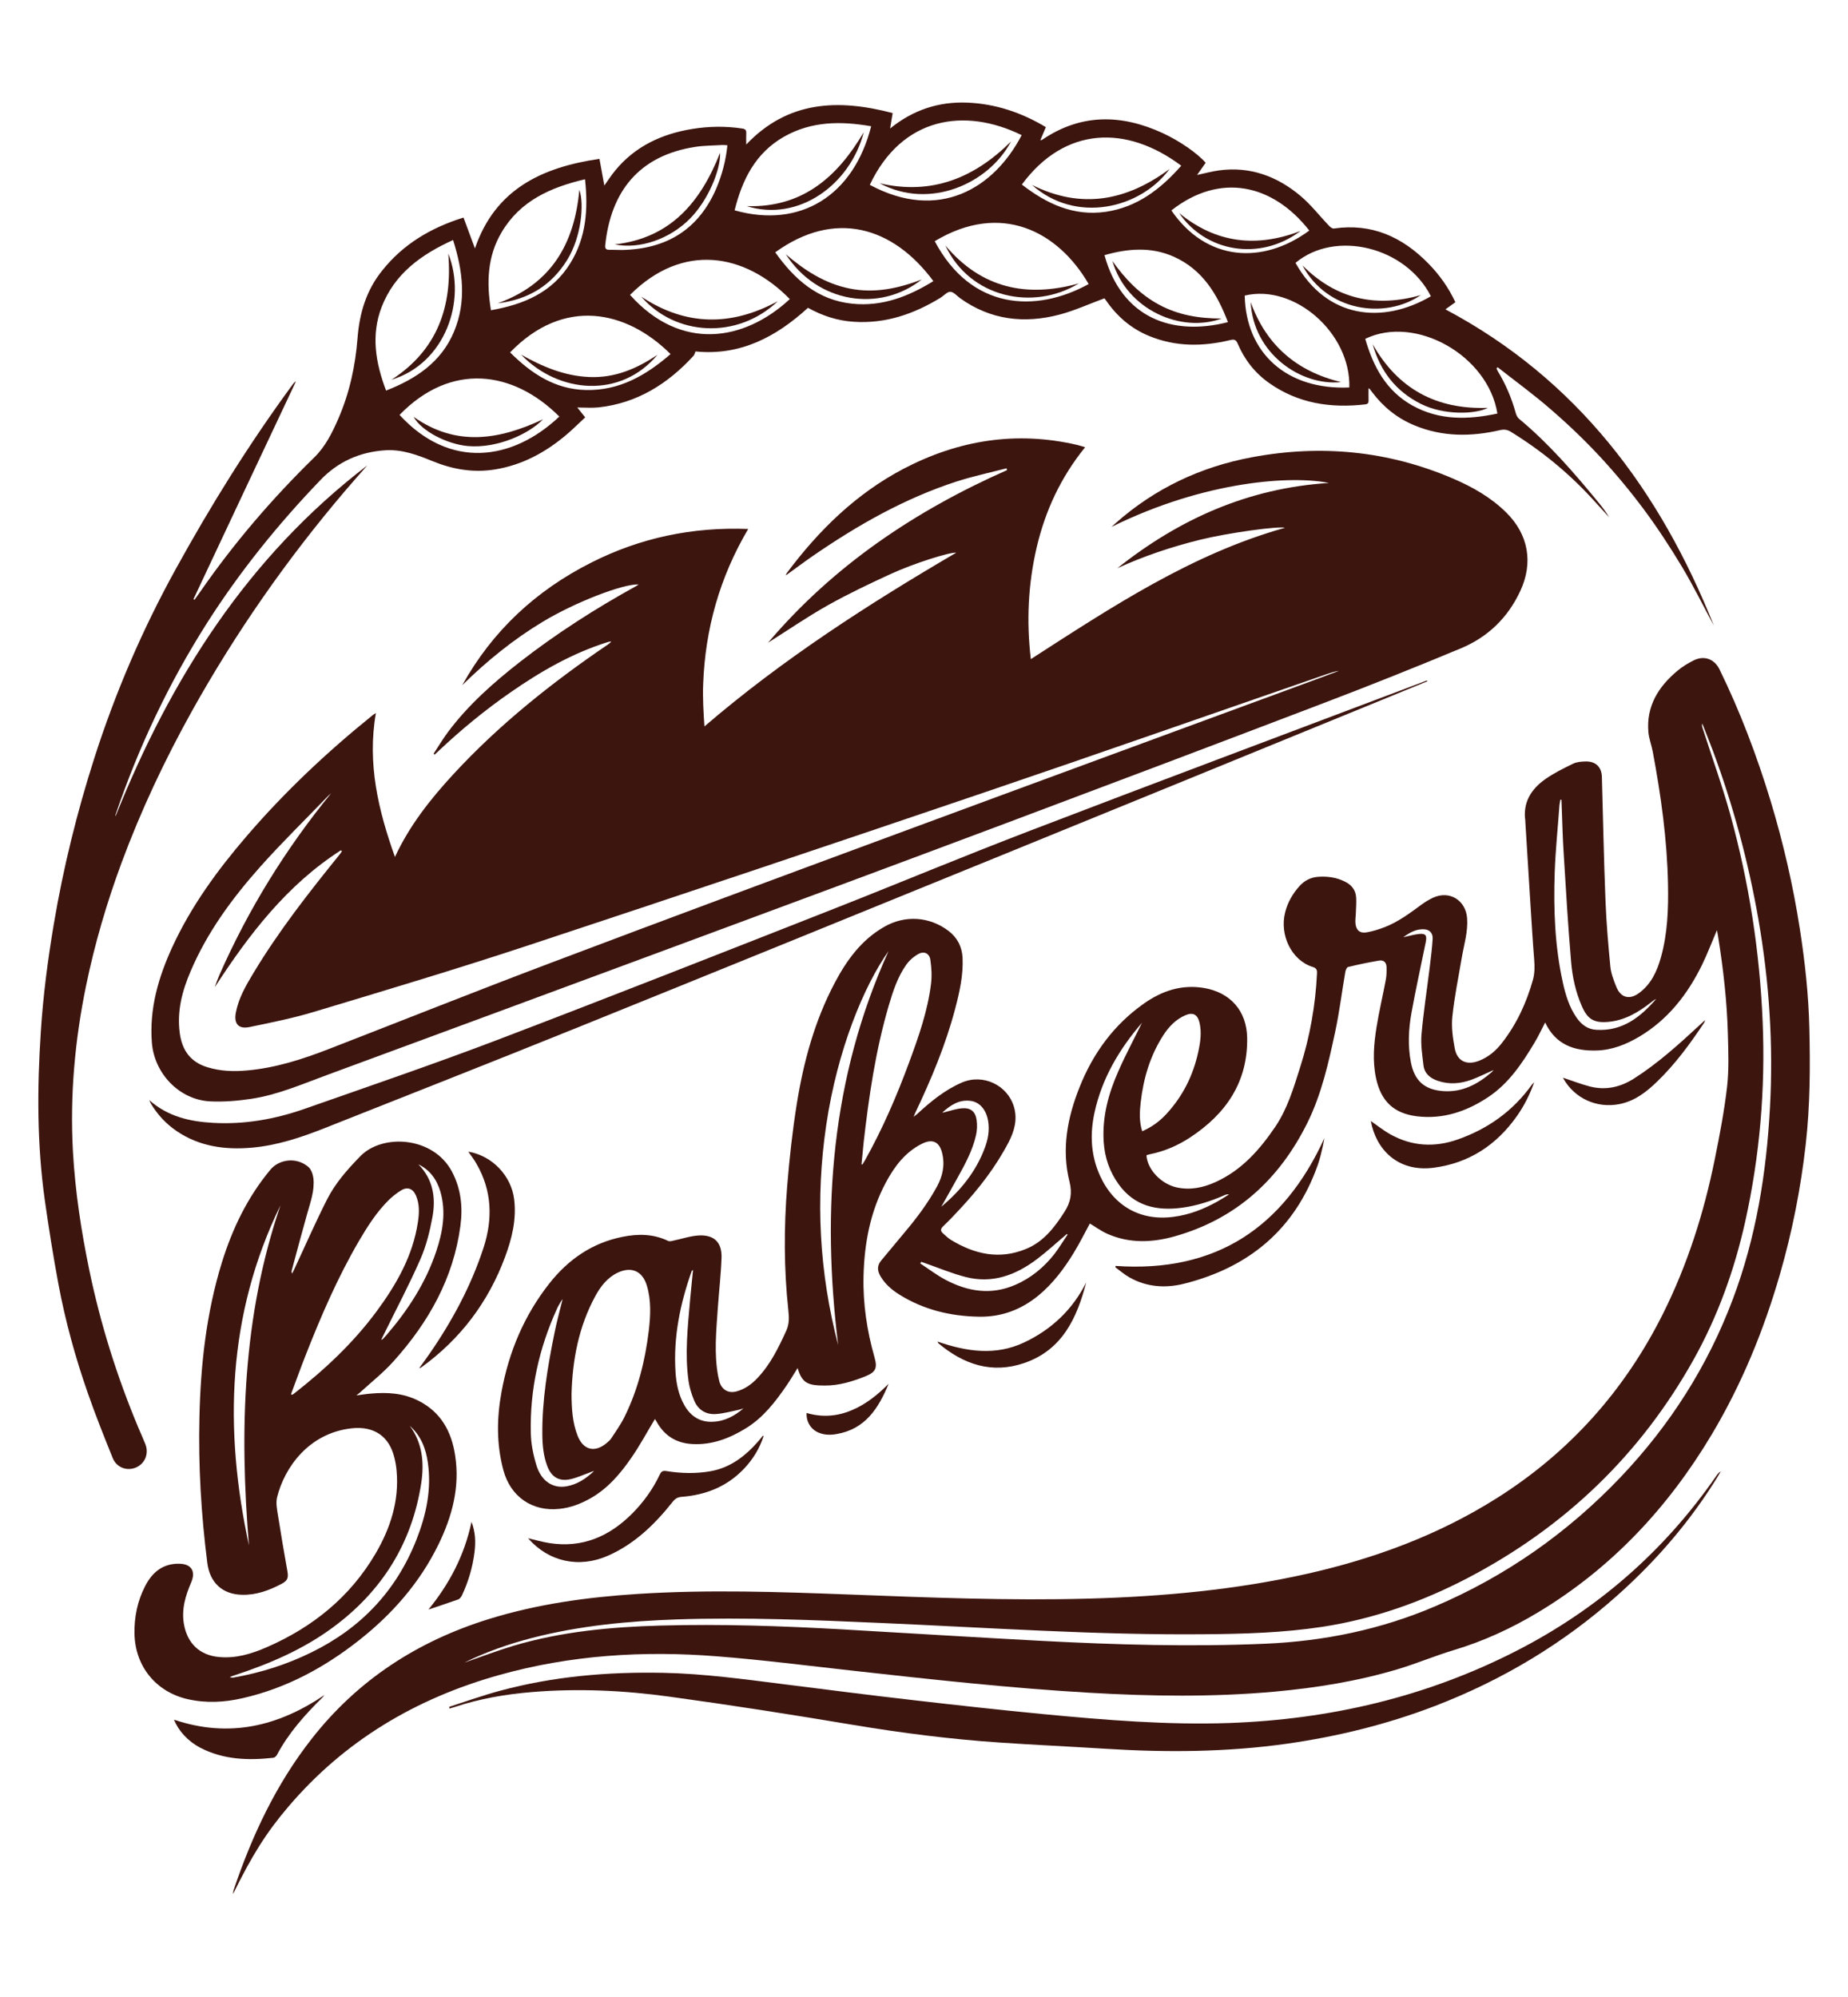 <?xml version="1.0" encoding="utf-8"?>
<!-- Generator: Adobe Illustrator 26.0.1, SVG Export Plug-In . SVG Version: 6.00 Build 0)  -->
<svg version="1.1" id="Capa_1" xmlns="http://www.w3.org/2000/svg" xmlns:xlink="http://www.w3.org/1999/xlink" x="0px" y="0px"
	 viewBox="0 0 189.22 204.51" style="enable-background:new 0 0 189.22 204.51;" xml:space="preserve">
<style type="text/css">
	.st0{fill:#3D150F;}
	.st1{fill:#FFFFFF;}
</style>
<g>
	<path class="st0" d="M96.38,123.58c1.99-1.66,3.56-3.61,4.46-6.04c0.33-0.88,0.49-1.78,0.34-2.72c-0.18-1.12-0.82-1.92-1.73-2.07
		c-1.21-0.19-2.13,0.42-2.97,1.19c0.15,0,0.28-0.06,0.42-0.09c0.53-0.13,1.05-0.31,1.59-0.35c0.88-0.08,1.39,0.32,1.51,1.21
		c0.07,0.51,0.05,1.06-0.07,1.57c-0.36,1.56-1.12,2.96-1.89,4.34C97.5,121.6,96.94,122.59,96.38,123.58 M109.32,126.42
		c-0.03-0.01-0.06-0.03-0.09-0.04c-1.02,0.86-2,1.77-3.06,2.57c-2.16,1.63-4.55,2.53-7.28,1.83c-1.45-0.37-2.84-0.96-4.25-1.45
		c-0.11-0.04-0.21-0.08-0.32-0.11c-0.03,0.05-0.06,0.11-0.09,0.17c0.86,0.56,1.69,1.2,2.6,1.68c2.28,1.2,4.64,1.58,7.1,0.52
		c1.63-0.7,2.96-1.8,4.04-3.18C108.46,127.77,108.87,127.08,109.32,126.42 M76.13,144.22c-0.15,0.05-0.31,0.12-0.46,0.15
		c-0.79,0.16-1.57,0.39-2.37,0.44c-1.06,0.07-1.86-0.46-2.25-1.45c-0.25-0.62-0.46-1.28-0.55-1.94c-0.39-2.77-0.08-5.54,0.16-8.3
		c0.09-1.01,0.2-2.01,0.3-3.06c-0.08,0.05-0.12,0.07-0.13,0.09c-1.19,3.36-1.9,6.8-1.66,10.39c0.08,1.2,0.32,2.36,0.93,3.41
		c0.64,1.1,1.59,1.71,2.89,1.65C74.21,145.55,75.23,145,76.13,144.22 M57.61,133.03c-0.08,0.12-0.14,0.2-0.19,0.28
		c-0.14,0.24-0.29,0.48-0.4,0.74c-1.83,4.03-2.77,8.26-2.67,12.69c0.02,1.11,0.25,2.24,0.57,3.3c0.49,1.63,1.68,2.42,3.09,2.17
		c1.11-0.19,2-0.8,2.81-1.56c-0.18,0.03-0.33,0.11-0.49,0.17c-0.65,0.23-1.29,0.53-1.96,0.67c-1.14,0.24-1.91-0.24-2.33-1.34
		c-0.4-1.05-0.5-2.15-0.51-3.26c-0.03-3.49,0.54-6.91,1.23-10.31C56.99,135.41,57.31,134.25,57.61,133.03 M143.68,95.98
		c0.53-0.11,1.05-0.27,1.58-0.33c0.7-0.08,0.87,0.12,0.73,0.81c-0.49,2.42-1.03,4.84-1.47,7.28c-0.3,1.66-0.38,3.35-0.06,5.03
		c0.36,1.91,1.4,2.84,3.34,2.97c1.93,0.13,3.49-0.7,4.9-1.91c0.09-0.07,0.15-0.17,0.23-0.25c-0.78,0.34-1.51,0.72-2.28,1
		c-1.13,0.41-2.29,0.5-3.45,0.1c-0.78-0.27-1.35-0.75-1.45-1.59c-0.12-1.04-0.29-2.11-0.2-3.15c0.2-2.3,0.56-4.59,0.84-6.88
		c0.12-0.97,0.24-1.93,0.3-2.9c0.04-0.56-0.28-0.93-0.77-0.98C145.04,95.08,144.34,95.51,143.68,95.98 M116.93,104.74
		c-2.32,2.69-4.11,5.7-4.87,9.24c-0.47,2.2-0.37,4.36,0.58,6.44c1.42,3.11,4.16,4.65,7.54,4.19c1.59-0.21,3.07-0.78,4.46-1.56
		c0.41-0.23,0.8-0.48,1.2-0.73c-0.2-0.03-0.34,0.02-0.49,0.09c-1.38,0.6-2.81,1.07-4.31,1.27c-2.59,0.35-4.88-0.15-6.5-2.4
		c-0.93-1.29-1.43-2.75-1.53-4.33c-0.17-2.55,0.48-4.95,1.5-7.25C115.25,108.01,116.13,106.38,116.93,104.74 M159.88,81.91
		c-0.04,0-0.07-0.01-0.11-0.02c-0.04,0.25-0.1,0.51-0.11,0.76c-0.16,2.22-0.39,4.45-0.47,6.67c-0.13,3.79,0.01,7.57,0.83,11.29
		c0.28,1.28,0.66,2.53,1.42,3.62c0.49,0.7,1.12,1.18,2,1.23c2.67,0.17,4.52-1.29,6.14-3.16c-0.2,0.09-0.38,0.23-0.55,0.37
		c-1.29,1.01-2.68,1.83-4.36,1.98c-1.47,0.13-2.13-0.28-2.71-1.63c-0.63-1.44-0.96-2.97-1.09-4.51c-0.31-3.64-0.53-7.28-0.75-10.92
		C159.99,85.71,159.96,83.81,159.88,81.91 M85.82,137.74c-1.71-13.89-0.7-27.42,5.16-40.34c-2.51,3.55-5.23,10.06-6.38,17.81
		C83.48,122.8,83.88,130.31,85.82,137.74 M116.95,115.85c0.99-0.43,1.79-1.02,2.48-1.77c1.67-1.81,2.74-3.94,3.26-6.35
		c0.22-1,0.37-2.02,0.12-3.04c-0.2-0.81-0.68-1.05-1.44-0.72c-0.99,0.43-1.7,1.18-2.27,2.07c-1.34,2.08-2.02,4.4-2.3,6.83
		C116.69,113.84,116.63,114.82,116.95,115.85 M88.21,119.23c0.03,0.01,0.06,0.02,0.09,0.03c0.09-0.15,0.18-0.29,0.27-0.44
		c1.79-3.2,3.24-6.56,4.51-10c0.97-2.63,1.91-5.28,2.25-8.08c0.1-0.8,0.05-1.65-0.07-2.45c-0.09-0.64-0.62-0.91-1.19-0.61
		c-0.49,0.26-0.95,0.66-1.27,1.11c-0.89,1.25-1.36,2.71-1.79,4.16c-1.36,4.62-2.05,9.37-2.59,14.14
		C88.35,117.8,88.29,118.51,88.21,119.23 M58.52,142.78c0.01,1.48,0.09,2.91,0.63,4.27c0.58,1.45,1.74,1.74,2.94,0.75
		c0.18-0.15,0.36-0.3,0.49-0.49c0.48-0.73,0.99-1.45,1.37-2.22c1.37-2.78,2.11-5.75,2.48-8.82c0.18-1.54,0.26-3.1-0.2-4.62
		c-0.45-1.5-1.6-1.99-3.02-1.3c-1.04,0.51-1.71,1.39-2.25,2.37C59.25,135.87,58.61,139.27,58.52,142.78 M47.54,170.27
		c1.62-0.56,3.31-1.21,5.04-1.73c4.92-1.46,9.98-1.93,15.08-2.07c6.2-0.17,12.39,0.04,18.58,0.39c6.81,0.39,13.62,0.82,20.44,1.18
		c7.62,0.4,15.25,0.62,22.89,0.29c6.01-0.26,11.79-1.45,17.33-3.81c7.26-3.09,13.59-7.53,19.03-13.24
		c5.05-5.31,8.92-11.37,11.5-18.24c2.38-6.32,3.44-12.91,3.8-19.62c0.35-6.46-0.07-12.88-1.18-19.25
		c-1.03-5.92-2.59-11.7-4.68-17.33c-0.34-0.92-0.72-1.83-1.07-2.74c-0.06,0.19-0.01,0.34,0.04,0.49c0.96,2.97,2.02,5.91,2.85,8.91
		c1.9,6.9,2.99,13.94,3.29,21.1c0.29,6.94-0.29,13.79-1.8,20.57c-1.1,4.91-2.79,9.61-5.24,14.01c-5.45,9.77-13.19,17.19-23.08,22.38
		c-4.71,2.47-9.68,4.23-14.96,5.04c-4.01,0.61-8.06,0.73-12.11,0.76c-11.01,0.1-22-0.67-32.99-1.15c-6.98-0.31-13.97-0.6-20.96-0.37
		c-5.01,0.17-9.99,0.64-14.87,1.9C52.04,168.37,49.69,169.2,47.54,170.27 M175.8,95.26c-0.53,1.24-0.98,2.43-1.53,3.56
		c-1.48,3.02-3.49,5.6-6.43,7.35c-1.34,0.79-2.76,1.36-4.34,1.41c-2.28,0.07-4.21-0.57-5.29-2.87c-0.37,0.72-0.7,1.43-1.1,2.09
		c-1.26,2.11-2.63,4.15-4.71,5.54c-2.2,1.47-4.61,2.3-7.3,1.98c-2.4-0.29-3.71-1.56-4.21-3.93c-0.37-1.75-0.22-3.49,0.06-5.22
		c0.26-1.63,0.65-3.24,0.95-4.86c0.08-0.42,0.08-0.85,0.07-1.28c-0.01-0.46-0.3-0.74-0.75-0.66c-1.07,0.18-2.14,0.4-3.19,0.66
		c-0.13,0.03-0.25,0.32-0.28,0.5c-0.35,2.03-0.6,4.08-1.03,6.1c-0.68,3.18-1.39,6.38-2.83,9.31c-2.87,5.82-7.3,9.9-13.64,11.68
		c-2.29,0.64-4.61,0.73-6.85-0.26c-0.64-0.28-1.22-0.71-1.81-1.06c-0.54,1-1.06,2.05-1.67,3.04c-0.99,1.61-2.12,3.12-3.59,4.33
		c-1.78,1.46-3.81,2.22-6.12,2.17c-2.91-0.05-5.66-0.72-8.15-2.28c-0.76-0.48-1.43-1.06-1.9-1.85c-0.33-0.56-0.37-1.09,0.05-1.6
		c0.79-0.96,1.58-1.91,2.38-2.86c1.25-1.48,2.41-3.02,3.34-4.72c0.59-1.08,0.84-2.22,0.54-3.44c-0.28-1.17-0.99-1.5-2.07-0.96
		c-1.72,0.86-2.81,2.32-3.69,3.96c-1.6,2.99-2.21,6.23-2.29,9.59c-0.07,2.83,0.35,5.6,1.12,8.31c0.32,1.12,0.13,1.53-0.94,1.96
		c-1.33,0.53-2.7,0.95-4.13,0.94c-1.7,0-2.34-0.2-2.8-1.79c-0.4,0.63-0.76,1.25-1.16,1.83c-1.15,1.67-2.38,3.26-4.14,4.34
		c-1.69,1.04-3.49,1.73-5.52,1.61c-1.63-0.1-2.85-0.87-3.63-2.31c-0.06-0.11-0.14-0.21-0.16-0.25c-0.8,1.32-1.53,2.69-2.41,3.96
		c-1.13,1.64-2.41,3.15-4.19,4.16c-0.99,0.56-2.03,0.96-3.17,1.08c-2.78,0.3-5-1.23-5.74-3.93c-0.73-2.69-0.69-5.39-0.19-8.1
		c0.75-4.06,2.31-7.77,4.87-11.03c1.95-2.48,4.4-4.18,7.52-4.8c1.58-0.32,3.15-0.31,4.66,0.42c0.14,0.07,0.34,0.02,0.5-0.02
		c0.89-0.18,1.76-0.49,2.65-0.54c1.57-0.08,2.37,0.72,2.32,2.28c-0.06,1.71-0.26,3.42-0.38,5.14c-0.16,2.32-0.4,4.65,0.03,6.97
		c0.04,0.19,0.08,0.39,0.13,0.58c0.25,0.84,0.92,1.23,1.76,1c0.84-0.23,1.52-0.72,2.11-1.34c1.35-1.41,2.18-3.13,2.98-4.88
		c0.31-0.69,0.29-1.37,0.21-2.08c-0.46-4.24-0.46-8.48-0.12-12.72c0.23-2.83,0.54-5.66,0.99-8.46c0.69-4.28,1.82-8.45,3.86-12.32
		c1.23-2.34,2.74-4.44,5.11-5.79c2.12-1.21,4.62-1.04,6.56,0.43c0.91,0.7,1.38,1.62,1.44,2.76c0.08,1.79-0.31,3.51-0.76,5.22
		c-0.98,3.72-2.46,7.24-4.11,10.71c-0.03,0.07-0.06,0.15-0.14,0.35c0.18-0.14,0.26-0.2,0.34-0.27c1.39-1.28,2.84-2.48,4.6-3.24
		c2.16-0.93,4.67,0.25,5.33,2.49c0.38,1.29,0.04,2.49-0.55,3.63c-1.31,2.51-3.02,4.73-4.94,6.79c-0.57,0.62-1.15,1.23-1.76,1.81
		c-0.29,0.28-0.28,0.49-0.01,0.73c0.26,0.23,0.51,0.48,0.8,0.66c2.42,1.47,4.96,2.06,7.7,0.93c1.8-0.74,2.92-2.21,3.93-3.79
		c0.62-0.96,0.82-1.89,0.52-3.09c-0.84-3.32-0.22-6.56,1.03-9.69c1.38-3.47,3.51-6.39,6.59-8.56c1.83-1.29,3.83-1.97,6.11-1.6
		c2.73,0.45,4.41,2.34,4.46,5.11c0.07,4.55-2.18,7.8-5.85,10.21c-1.25,0.82-2.61,1.41-4.09,1.71c-0.13,0.03-0.25,0.07-0.37,0.1
		c0.07,1.46,1.52,2.97,3.13,3.31c1.39,0.29,2.69,0.01,3.95-0.56c2.66-1.21,4.5-3.29,6.1-5.65c1.26-1.86,1.88-3.98,2.55-6.09
		c1-3.13,1.57-6.34,1.73-9.62c0.02-0.4-0.08-0.56-0.48-0.68c-2.12-0.68-3.38-3.25-2.78-5.59c0.26-1.01,0.76-1.89,1.46-2.67
		c0.52-0.58,1.17-0.91,1.95-0.96c0.94-0.06,1.84,0.06,2.7,0.49c0.7,0.34,1.12,0.88,1.16,1.65c0.03,0.51-0.01,1.02-0.03,1.53
		c-0.01,0.38-0.08,0.76-0.04,1.13c0.08,0.7,0.47,1.01,1.16,0.89c0.61-0.11,1.22-0.3,1.8-0.52c1.42-0.55,2.62-1.45,3.84-2.35
		c0.36-0.26,0.75-0.49,1.15-0.68c1.68-0.77,3.34,0.26,3.48,2.1c0.1,1.38-0.31,2.68-0.54,4.01c-0.34,2.02-0.76,4.03-0.97,6.06
		c-0.11,1.06,0.04,2.18,0.24,3.24c0.24,1.34,1.23,1.79,2.5,1.29c0.96-0.38,1.73-1.03,2.35-1.84c1.5-1.93,2.5-4.1,3.16-6.45
		c0.19-0.69,0.18-1.35,0.13-2.05c-0.16-1.97-0.27-3.95-0.4-5.93c-0.17-2.69-0.33-5.37-0.5-8.06c0-0.08,0-0.17-0.01-0.25
		c-0.27-1.9,0.62-3.27,2.09-4.29c0.87-0.61,1.84-1.08,2.8-1.55c0.37-0.18,0.83-0.22,1.26-0.23c1.04-0.03,1.66,0.55,1.69,1.58
		c0.12,4.23,0.2,8.46,0.37,12.69c0.09,2.26,0.28,4.51,0.5,6.76c0.07,0.69,0.34,1.38,0.6,2.03c0.45,1.14,1.35,1.38,2.33,0.66
		c1.24-0.91,1.84-2.22,2.24-3.64c0.69-2.46,0.78-4.98,0.73-7.52c-0.09-4.57-0.72-9.08-1.56-13.56c-0.13-0.68-0.39-1.34-0.45-2.03
		c-0.22-2.65,1.04-4.64,2.98-6.26c0.5-0.42,1.08-0.77,1.66-1.06c1.08-0.54,2.13-0.14,2.65,0.93c2.11,4.32,3.81,8.81,5.21,13.41
		c1.31,4.32,2.32,8.71,3.01,13.16c0.52,3.35,0.89,6.71,0.97,10.1c0.1,4,0.08,8-0.37,11.98c-0.51,4.5-1.38,8.93-2.64,13.29
		c-1.66,5.75-3.91,11.25-6.98,16.4c-4.47,7.49-10.27,13.7-17.79,18.22c-2.71,1.63-5.57,2.95-8.61,3.86
		c-1.93,0.58-3.79,1.37-5.72,1.95c-4.13,1.24-8.37,1.92-12.65,2.31c-6.32,0.57-12.64,0.48-18.97,0.11
		c-8.14-0.47-16.23-1.37-24.33-2.27c-4.6-0.51-9.19-1.1-13.8-1.46c-7.53-0.6-14.99-0.13-22.3,1.92c-8.52,2.39-15.83,6.72-21.6,13.51
		c-2.19,2.57-3.7,4.95-5.64,8.92c0.03-0.22,0.03-0.32,0.06-0.41c1.88-5.57,4.35-10.85,8-15.5c4.73-6.04,10.86-10,18.15-12.26
		c4.97-1.54,10.08-2.24,15.26-2.57c7.2-0.46,14.4-0.21,21.6,0.06c8.19,0.31,16.38,0.65,24.58,0.42c7.51-0.21,14.97-0.89,22.32-2.54
		c6.88-1.55,13.43-3.96,19.42-7.74c7.45-4.7,13.1-11.03,17.03-18.9c2.51-5.03,4.19-10.33,5.3-15.82c0.5-2.46,0.97-4.93,1.26-7.42
		c0.2-1.78,0.13-3.6,0.08-5.4c-0.09-3.31-0.46-6.59-0.98-9.85C175.92,95.84,175.86,95.58,175.8,95.26"/>
	<path class="st0" d="M33.9,81.24c-0.13,0.12-0.26,0.22-0.38,0.35c-2.3,2.39-4.68,4.71-6.89,7.19c-2.86,3.22-5.41,6.68-7.11,10.68
		c-0.87,2.02-1.42,4.11-1.11,6.36c0.24,1.76,1.11,2.96,2.85,3.48c1.34,0.41,2.7,0.45,4.07,0.32c2.91-0.26,5.66-1.15,8.36-2.2
		c7.57-2.94,15.12-5.95,22.72-8.82c11.55-4.37,23.14-8.67,34.72-12.95c14.51-5.37,29.04-10.7,43.56-16.05c0.8-0.3,1.6-0.6,2.41-0.9
		c-0.45,0.06-0.87,0.21-1.29,0.35c-11.64,4.03-23.27,8.11-34.93,12.07c-15.65,5.32-31.32,10.58-47.02,15.77
		c-7.18,2.37-14.43,4.54-21.67,6.72c-2.18,0.66-4.42,1.11-6.65,1.57c-1.13,0.23-1.61-0.35-1.39-1.49c0.28-1.47,1.02-2.75,1.78-4.01
		c2.59-4.32,5.69-8.27,8.85-12.18c0.08-0.1,0.16-0.22,0.23-0.33c-0.04-0.03-0.07-0.06-0.11-0.09c-5.52,3.54-9.4,8.61-12.91,14.02
		c0.14-0.43,0.3-0.83,0.47-1.24C25.41,93.15,29.24,86.95,33.9,81.24 M44.4,77.18c0.49-0.74,0.94-1.5,1.46-2.2
		c2.08-2.79,4.67-5.08,7.4-7.21c3.74-2.91,7.71-5.45,11.86-7.74c0.08-0.04,0.16-0.1,0.27-0.18c-1.65-0.06-6.54,1.85-9.81,3.82
		c-3.02,1.82-5.74,4.03-8.25,6.5c3.09-5.56,7.55-9.7,13.2-12.55c5.01-2.54,10.35-3.67,16.08-3.45c-2.93,4.97-4.4,10.25-4.61,15.87
		c-0.06,1.44,0.03,2.89,0.13,4.35c8-6.87,16.76-12.51,25.78-17.79c-0.63-0.07-4.3,1.07-6.75,2.2c-2.17,1-4.34,2.03-6.42,3.2
		c-2.08,1.17-4.04,2.52-6.1,3.82c6.72-7.92,15.08-13.52,24.48-17.68c-0.02-0.06-0.04-0.12-0.06-0.18c-1.7,0.44-3.43,0.81-5.11,1.35
		c-5.33,1.73-10.14,4.47-14.73,7.63c-0.91,0.63-1.79,1.29-2.76,1.99c0.05-0.12,0.06-0.19,0.1-0.24c3.26-4.37,7.08-8.12,11.95-10.68
		c5.64-2.95,11.56-3.9,17.81-2.44c0.24,0.06,0.47,0.14,0.79,0.23c-2.49,3.07-4.09,6.51-4.97,10.29c-0.87,3.75-1.05,7.54-0.59,11.41
		c8.31-5.36,16.5-10.78,26.02-13.45c-0.66-0.19-5.84,0.52-8.71,1.23c-2.9,0.72-5.72,1.66-8.45,2.91c6.32-5.03,13.4-8.21,21.66-8.73
		c-3.69-0.76-12.56-0.29-22.26,4.5c0.14-0.13,0.29-0.26,0.43-0.39c4.01-3.55,8.69-5.76,13.93-6.74c7.08-1.33,13.98-0.67,20.63,2.19
		c2,0.86,3.88,1.93,5.44,3.48c2.26,2.24,2.77,5.13,1.43,8.01c-1.26,2.73-3.31,4.72-6.05,5.87c-4.65,1.94-9.33,3.81-14.03,5.6
		c-10.82,4.13-21.65,8.22-32.49,12.29c-11.27,4.23-22.56,8.42-33.85,12.6c-11.91,4.42-23.82,8.81-35.74,13.21
		c-2.56,0.94-5.07,2.04-7.78,2.45c-1.39,0.21-2.83,0.33-4.23,0.26c-3.16-0.17-5.7-2.86-5.95-6.01c-0.27-3.49,0.67-6.7,2.1-9.81
		c1.93-4.19,4.63-7.88,7.62-11.36c3.9-4.54,8.24-8.62,12.89-12.37c0.08-0.07,0.18-0.12,0.33-0.22c-0.91,5.18,0.26,10.01,1.95,14.74
		c1.48-3.2,3.62-5.91,5.97-8.46c4.72-5.12,10.13-9.42,15.87-13.32c0.11-0.07,0.21-0.15,0.3-0.3c-0.11,0.02-0.22,0.04-0.33,0.07
		c-3.64,1.13-6.89,3.01-10,5.17c-2.61,1.81-5.06,3.83-7.37,6.01c-0.12,0.12-0.26,0.23-0.38,0.35C44.47,77.24,44.43,77.21,44.4,77.18
		"/>
	<path class="st0" d="M119.94,21.55c3.56,5.2,9.32,5.6,14.12,2.06C130.32,18.83,124.91,17.64,119.94,21.55 M132.65,26.92
		c3.19,5.71,8.89,6.32,13.86,3.42C143.95,25.28,136.73,23.5,132.65,26.92 M125.73,32.99c-1.1-2.9-2.62-5.39-5.54-6.7
		c-2.33-1.04-4.71-0.84-7.1-0.16C114.86,32.57,120.03,34.45,125.73,32.99 M138.16,39.68c0.16-5.56-5.62-10.63-10.71-9.41
		C127.57,36.16,131.76,39.96,138.16,39.68 M153.32,42.35c-0.95-5.95-8.38-10.14-13.53-7.65c0.82,2.84,2.14,5.33,4.83,6.83
		C147.39,43.07,150.33,42.99,153.32,42.35 M95.71,24.7c3.71,7.01,10.29,7.4,15.76,4.39C108.32,23.66,102.48,20.63,95.71,24.7
		 M59.9,18.36c-3.54,0.83-6.64,2.21-8.54,5.43c-1.47,2.48-1.55,5.18-1.09,7.98c3.37-0.59,6.27-1.82,8.11-4.79
		C60.02,24.34,60.24,21.43,59.9,18.36 M74.48,14.88c-0.2-0.01-0.36-0.04-0.52-0.03c-0.92,0.06-1.85,0.05-2.76,0.19
		c-5.85,0.9-8.66,4.65-9.23,10.07c-0.04,0.36,0.1,0.48,0.43,0.47c0.43-0.01,0.86,0.02,1.29,0.02c4.55-0.09,7.85-2.09,9.67-6.34
		C73.94,17.87,74.32,16.43,74.48,14.88 M79.38,25.84c1.97,2.78,4.35,4.89,7.87,5.26c3.06,0.32,5.76-0.73,8.32-2.31
		C91.44,23.2,85.47,21.43,79.38,25.84 M89.2,12.93c-3.1-0.54-6.12-0.53-8.94,1.08c-2.92,1.67-4.27,4.41-5.04,7.53
		C81.93,23.43,87.39,20.06,89.2,12.93 M104.63,18.9c2.53,1.96,5.29,3.27,8.6,2.79c3.23-0.48,5.62-2.34,7.72-4.72
		C115.35,12.77,109.02,12.94,104.63,18.9 M64.51,30.2c5.21,5.82,11.69,4.76,16.36,0.43C76.27,25.93,69.91,24.8,64.51,30.2
		 M89.06,18.93c7.07,3.8,12.72,0.36,15.55-5.09C98.81,10.99,92.37,11.93,89.06,18.93 M52.23,36.09c2.18,2.17,4.6,3.78,7.76,3.85
		c3.43,0.08,6.17-1.51,8.67-3.68C64.12,31.74,57.71,30.41,52.23,36.09 M40.91,42.49c5.12,5.58,11.52,4.74,16.36,0.17
		C52.54,37.93,46.17,37.07,40.91,42.49 M39.53,40c3.07-1.2,5.65-2.92,6.95-6.02s0.92-6.22-0.09-9.4c-3.27,1.49-6,3.45-7.32,6.88
		C37.97,34.34,38.46,37.16,39.53,40 M47.46,22.28c0.41,1.1,0.79,2.13,1.17,3.16c2.07-6.05,6.84-8.31,12.75-9.17
		c0.18,0.97,0.33,1.83,0.5,2.73c0.39-0.55,0.73-1.08,1.13-1.56c2.04-2.47,4.75-3.72,7.84-4.23c1.71-0.28,3.42-0.31,5.14-0.05
		c0.35,0.05,0.44,0.19,0.42,0.51c-0.02,0.36,0,0.72,0,1.13c4.26-4.49,9.42-4.69,14.99-3.22c-0.09,0.55-0.17,1.01-0.26,1.58
		c2.36-1.91,4.98-2.77,7.91-2.65c2.89,0.12,5.53,1.01,8.04,2.51c-0.19,0.46-0.37,0.88-0.57,1.34c0.08-0.02,0.14-0.01,0.18-0.04
		c3.97-2.7,8.1-2.64,12.33-0.7c1.78,0.82,3.6,2.1,4.42,3.05c-0.28,0.4-0.57,0.81-0.88,1.25c0.78-0.17,1.51-0.37,2.25-0.47
		c3.18-0.43,5.95,0.6,8.35,2.62c1.08,0.91,1.95,2.05,2.93,3.07c0.12,0.13,0.34,0.29,0.49,0.26c3.86-0.56,6.99,0.86,9.64,3.56
		c1.14,1.16,2.08,2.47,2.79,3.99c-0.34,0.24-0.67,0.48-1.02,0.73c13.49,7.16,21.96,18.54,27.49,32.4c-1.09-2.03-2.11-4.1-3.29-6.07
		c-1.2-1.99-2.48-3.95-3.86-5.81c-1.4-1.88-2.9-3.69-4.49-5.41c-1.58-1.7-3.27-3.32-5.03-4.84c-1.75-1.53-3.64-2.9-5.47-4.34
		c-0.04,0.04-0.08,0.08-0.12,0.11c0.04,0.09,0.07,0.19,0.12,0.27c0.82,1.35,1.43,2.78,1.85,4.31c0.06,0.21,0.17,0.45,0.33,0.58
		c3.03,2.52,5.59,5.47,8.08,8.5c0.42,0.51,0.82,1.03,1.16,1.6c-0.55-0.6-1.1-1.21-1.65-1.81c-2.48-2.72-5.29-5.02-8.42-6.95
		c-0.36-0.22-0.69-0.27-1.11-0.17c-2.96,0.68-5.9,0.7-8.76-0.49c-1.77-0.73-3.2-1.89-4.35-3.42c-0.08-0.11-0.16-0.21-0.24-0.32
		c-0.01-0.01-0.03-0.02-0.11-0.06c0,0.43-0.01,0.82,0,1.21c0.01,0.24-0.03,0.4-0.33,0.44c-3.55,0.41-6.89-0.09-9.87-2.2
		c-1.45-1.03-2.51-2.39-3.2-4.02c-0.16-0.37-0.32-0.47-0.74-0.37c-2.81,0.68-5.6,0.71-8.32-0.41c-1.86-0.76-3.31-2.02-4.44-3.67
		c-0.07-0.11-0.16-0.2-0.15-0.19c-1.57,0.58-3.03,1.25-4.57,1.66c-3.62,0.96-7.08,0.57-10.2-1.67c-0.33-0.24-0.65-0.64-1-0.66
		c-0.32-0.01-0.66,0.39-0.99,0.6c-2.74,1.68-5.66,2.69-8.92,2.47c-1.66-0.11-3.2-0.61-4.67-1.43c-3.27,2.99-6.94,4.93-11.52,4.47
		c-0.07,0.16-0.1,0.35-0.22,0.47c-2.63,2.86-5.76,4.83-9.71,5.26c-0.68,0.07-1.38,0.01-2.17,0.01c0.27,0.34,0.49,0.61,0.81,1.01
		c-0.63,0.58-1.23,1.19-1.88,1.74c-2.15,1.83-4.56,3.15-7.39,3.6c-2.2,0.35-4.29-0.01-6.35-0.85c-1.54-0.63-3.12-1.23-4.84-1.12
		c-2.6,0.17-4.84,1.15-6.67,3.07c-4.34,4.52-8.25,9.37-11.62,14.66c-3.9,6.15-6.99,12.68-9.33,19.57c-0.02,0.06-0.02,0.12-0.01,0.18
		c5.64-14.1,13.55-26.57,25.78-35.93c-0.78,0.89-1.57,1.77-2.33,2.67c-5.94,6.99-11.17,14.49-15.64,22.51
		c-2.78,5-5.21,10.16-7.2,15.53c-1.51,4.09-2.74,8.27-3.62,12.54c-1.16,5.62-1.67,11.3-1.35,17.04c0.23,4.09,0.85,8.14,1.68,12.15
		c1.15,5.53,2.83,10.88,5.01,16.09c0.24,0.56,0.49,1.12,0.72,1.69c0.39,0.97-0.03,2-0.95,2.4c-0.93,0.4-2,0.01-2.39-0.97
		c-0.89-2.2-1.77-4.41-2.55-6.65c-1.28-3.66-2.31-7.41-3.02-11.22c-0.52-2.81-0.97-5.63-1.37-8.45c-0.82-5.77-0.8-11.56-0.42-17.36
		c0.24-3.71,0.72-7.39,1.34-11.06c0.97-5.74,2.36-11.37,4.13-16.91c2.15-6.72,4.92-13.17,8.32-19.34c3.61-6.56,7.56-12.91,12-18.95
		c0.09-0.12,0.18-0.23,0.33-0.31c-3.5,7.43-7,14.86-10.49,22.3c0.04,0.02,0.07,0.04,0.11,0.06c0.21-0.3,0.42-0.59,0.63-0.89
		c3.43-4.94,7.33-9.49,11.63-13.69c1.14-1.11,1.84-2.53,2.47-3.98c1.14-2.63,1.74-5.4,1.96-8.25c0.2-2.55,0.9-4.9,2.53-6.91
		C41.27,25.02,44.09,23.33,47.46,22.28"/>
	<path class="st0" d="M42.84,119.24c1.51,1.53,1.8,3.42,1.44,5.39c-0.27,1.47-0.64,2.96-1.23,4.31c-1.15,2.63-2.5,5.17-3.76,7.74
		c-0.08,0.15-0.15,0.31-0.26,0.53c0.12-0.05,0.15-0.06,0.17-0.08c0.13-0.15,0.27-0.29,0.4-0.44c2.19-2.55,4-5.34,5.07-8.55
		c0.66-1.98,1.02-4,0.43-6.08C44.74,120.82,44.04,119.82,42.84,119.24 M25.49,158.26c-0.98-11.8-0.65-23.48,3.23-34.83
		C23.27,134.63,22.91,146.31,25.49,158.26 M41.96,146.02c1.32,1.78,1.48,3.82,1.17,5.88c-0.95,6.17-4.04,11.07-9.04,14.76
		c-3.06,2.26-6.52,3.74-10.12,4.92c-0.15,0.05-0.3,0.11-0.45,0.16c0.16,0.07,0.29,0.07,0.42,0.05c2.78-0.49,5.45-1.34,7.98-2.59
		c5.05-2.48,8.67-6.3,10.73-11.55c0.99-2.52,1.55-5.12,1.16-7.85C43.61,148.35,43.1,147.03,41.96,146.02 M29.8,142.77
		c0.03,0.02,0.06,0.04,0.09,0.07c0.06-0.03,0.12-0.05,0.17-0.09c3.18-2.48,6.11-5.22,8.51-8.47c2.03-2.75,3.7-5.68,4.22-9.12
		c0.14-0.92,0.18-1.85-0.2-2.73c-0.32-0.73-0.89-0.93-1.56-0.5c-0.43,0.27-0.84,0.59-1.2,0.94c-1.25,1.23-2.18,2.69-3.06,4.19
		c-2.19,3.75-3.9,7.71-5.48,11.74C30.77,140.11,30.3,141.45,29.8,142.77 M36.49,142.9c0.58-0.07,1.01-0.15,1.45-0.18
		c1.7-0.16,3.38-0.06,4.93,0.74c2.28,1.16,3.36,3.14,3.73,5.57c0.51,3.24-0.3,6.26-1.71,9.15c-1.92,3.93-4.75,7.14-8.17,9.83
		c-3.55,2.79-7.45,4.89-11.89,5.9c-1.87,0.43-3.75,0.53-5.65,0.09c-3.23-0.75-5.35-3.38-5.41-6.7c-0.03-1.7,0.3-3.32,1.07-4.83
		c0.73-1.44,1.83-2.38,3.55-2.33c1.21,0.03,1.67,0.78,1.19,1.9c-0.59,1.38-1.02,2.78-0.74,4.32c0.35,1.94,1.61,3.15,3.57,3.33
		c1.73,0.17,3.34-0.32,4.9-1c4.7-2.05,8.53-5.13,11.15-9.6c1.52-2.6,2.42-5.39,2.15-8.45c-0.04-0.47-0.12-0.95-0.24-1.41
		c-0.54-2.18-2.11-3.2-4.35-2.96c-4.41,0.48-6.9,4.03-7.65,7.07c-0.15,0.62,0.02,1.35,0.12,2.01c0.29,1.86,0.61,3.71,0.94,5.56
		c0.12,0.68,0.01,0.97-0.6,1.29c-1.27,0.67-2.59,1.16-4.06,1.12c-2.01-0.05-3.28-1.25-3.54-3.24c-0.63-4.96-0.93-9.93-0.81-14.93
		c0.12-5.37,0.7-10.67,2.29-15.83c1.08-3.49,2.63-6.72,4.99-9.55c0.85-1.01,2.59-1.34,3.86-0.28c0.3,0.25,0.48,0.76,0.53,1.17
		c0.14,1.28-0.31,2.47-0.65,3.68c-0.54,1.92-1.05,3.85-1.57,5.77c-0.02,0.09-0.02,0.19,0.04,0.31c0.05-0.1,0.11-0.21,0.16-0.31
		c1.14-2.44,2.21-4.9,3.43-7.3c0.85-1.67,2.09-3.07,3.41-4.42c2.28-2.32,7.48-2.01,9.38,1.62c0.92,1.75,1.11,3.63,0.85,5.54
		c-0.71,5.36-3.26,9.86-6.81,13.82c-1.06,1.19-2.33,2.19-3.51,3.27C36.75,142.7,36.68,142.75,36.49,142.9"/>
	<path class="st0" d="M46,174.79c1.74-0.56,3.47-1.18,5.23-1.65c5.45-1.47,11.01-1.94,16.64-1.83c4.19,0.08,8.33,0.66,12.48,1.18
		c4.36,0.55,8.72,1.11,13.08,1.61c4.5,0.52,9,1.02,13.5,1.45c6.3,0.6,12.62,1.12,18.95,0.9c10.29-0.37,20.15-2.66,29.37-7.38
		c8.31-4.25,15.14-10.21,20.46-17.89c0.13-0.19,0.26-0.37,0.48-0.5c-0.09,0.15-0.17,0.3-0.25,0.44c-2.81,4.6-6.29,8.65-10.31,12.24
		c-5.53,4.94-11.79,8.69-18.71,11.35c-4.9,1.88-9.95,3.12-15.14,3.86c-6.16,0.87-12.35,0.91-18.55,0.52
		c-3.63-0.23-7.26-0.39-10.89-0.64c-5.03-0.34-10.02-0.98-15-1.81c-6.26-1.05-12.52-2.03-18.81-2.89
		c-4.65-0.64-9.34-0.86-14.04-0.47c-2.71,0.22-5.37,0.68-7.96,1.54c-0.17,0.05-0.34,0.1-0.51,0.15
		C46.02,174.91,46.01,174.85,46,174.79"/>
	<path class="st0" d="M146.15,69.77c-1.59,0.65-3.18,1.3-4.76,1.95c-13.21,5.4-26.41,10.81-39.63,16.19
		C87.41,93.76,73.06,99.6,58.7,105.4c-8.47,3.42-16.97,6.76-25.46,10.13c-2.4,0.95-4.85,1.77-7.44,2c-2.75,0.24-5.38-0.11-7.73-1.71
		c-1.08-0.74-1.95-1.68-2.62-2.8c-0.05-0.08-0.08-0.17-0.17-0.36c1.94,1.71,4.19,2.2,6.55,2.33c3.23,0.18,6.36-0.38,9.4-1.45
		c6.57-2.31,13.17-4.56,19.68-7.04c11.43-4.36,22.82-8.85,34.21-13.33c6.79-2.67,13.53-5.49,20.35-8.1
		c12.61-4.84,25.27-9.57,37.9-14.35c0.91-0.34,1.82-0.69,2.72-1.03C146.11,69.71,146.13,69.74,146.15,69.77"/>
	<path class="st0" d="M78.19,147.05c-0.41,1.29-1.1,2.4-2.01,3.36c-1.74,1.83-3.92,2.69-6.39,2.88c-0.4,0.03-0.65,0.18-0.9,0.49
		c-1.82,2.3-3.89,4.32-6.62,5.53c-2.99,1.32-6.1,0.63-8.2-1.78c0.75,0.17,1.48,0.39,2.22,0.5c3.34,0.51,6.09-0.68,8.42-3.01
		c1.18-1.18,2.14-2.52,2.85-4.02c0.15-0.32,0.31-0.41,0.68-0.35c1.49,0.24,2.99,0.28,4.49,0.02c2.06-0.36,3.6-1.57,4.93-3.09
		c0.15-0.17,0.29-0.36,0.44-0.54C78.1,147.04,78.12,147.05,78.19,147.05"/>
	<path class="st0" d="M47.95,117.94c2.48,0.42,4.42,2.5,4.7,4.91c0.24,2.05-0.23,3.97-0.93,5.86c-1.71,4.62-4.55,8.39-8.54,11.29
		c-0.06,0.05-0.13,0.09-0.25,0.1c0.34-0.47,0.69-0.94,1.02-1.42c2.34-3.38,4.28-6.98,5.56-10.9c0.96-2.95,0.87-5.86-0.73-8.61
		C48.55,118.75,48.25,118.38,47.95,117.94"/>
	<path class="st0" d="M114.23,129.64c10.25,0.72,17.19-3.92,21.38-13.09c-0.06,0.29-0.11,0.58-0.17,0.86
		c-0.07,0.32-0.15,0.64-0.23,0.96c-0.08,0.3-0.17,0.61-0.27,0.9c-2.32,6.61-7.05,10.53-13.73,12.2c-1.88,0.47-3.79,0.34-5.54-0.64
		c-0.52-0.29-0.98-0.69-1.46-1.04C114.21,129.74,114.22,129.69,114.23,129.64"/>
	<path class="st0" d="M17.82,176.11c5.62,1.9,10.66,0.69,15.41-2.53c-0.08,0.09-0.14,0.19-0.23,0.27c-1.79,1.77-3.46,3.63-4.65,5.88
		c-0.07,0.12-0.23,0.26-0.36,0.28c-2.58,0.29-5.12,0.2-7.49-1.03C19.25,178.32,18.28,177.27,17.82,176.11"/>
	<path class="st0" d="M140.36,114.8c0.65,0.45,1.29,0.97,2.01,1.37c2.21,1.23,4.53,1.35,6.89,0.52c3.11-1.09,5.67-2.93,7.6-5.62
		c0.04-0.05,0.09-0.09,0.23-0.24c-0.47,1.32-1.05,2.44-1.78,3.48c-2.1,2.97-4.91,4.81-8.54,5.28
		C143.08,120.05,140.88,117.67,140.36,114.8"/>
	<path class="st0" d="M111.22,131.33c-0.95,3.65-2.45,6.93-6.36,8.26c-3.3,1.13-6.2,0.14-8.78-2.03c-0.03-0.03-0.04-0.08-0.08-0.17
		c2.97,1.03,5.94,1.47,8.86,0.09C107.66,136.16,109.82,134.12,111.22,131.33"/>
	<path class="st0" d="M160.05,110.37c0.91,0.3,1.8,0.65,2.72,0.89c1.62,0.42,3.13,0.09,4.54-0.81c2.46-1.57,4.61-3.52,6.75-5.5
		c0.15-0.13,0.29-0.27,0.53-0.49c-0.06,0.17-0.07,0.24-0.11,0.29c-1.42,2.13-2.93,4.2-4.78,5.99c-1.11,1.08-2.31,2.02-3.89,2.33
		c-2.31,0.45-4.57-0.57-5.73-2.61C160.05,110.42,160.05,110.37,160.05,110.37"/>
	<path class="st0" d="M90.99,141.71c-1.03,2.49-2.38,4.65-5.34,5.15c-0.69,0.12-1.38,0.1-2.03-0.24c-0.67-0.36-1.09-1.12-1.03-1.92
		c1.56,0.46,3.1,0.36,4.59-0.27C88.66,143.82,89.87,142.83,90.99,141.71"/>
	<path class="st0" d="M43.87,164.83c2.12-2.6,3.68-5.52,4.41-8.98c0.41,1.08,0.43,2.08,0.31,3.08c-0.19,1.55-0.63,3.04-1.29,4.45
		c-0.08,0.16-0.22,0.35-0.37,0.41C45.91,164.15,44.89,164.49,43.87,164.83"/>
	<path class="st0" d="M45.9,25.97c1.92,4.84-0.33,11.26-5.82,12.92C44.75,35.87,46.35,31.45,45.9,25.97"/>
	<path class="st0" d="M42.35,42.69c4.37,3.08,8.75,2.36,13.25,0.25c-1.43,1.49-4.66,3-7.69,2.74
		C45.78,45.49,43.17,44.16,42.35,42.69"/>
	<path class="st0" d="M67.32,36.33c-3.77,4.54-10.16,3.96-13.96-0.01c2.18,1.23,4.45,2.19,6.99,2.29
		C62.95,38.72,65.21,37.76,67.32,36.33"/>
	<path class="st0" d="M90.07,18.77c5.34,1.24,9.7-0.55,13.45-4.28C101.22,18.83,95.19,21.51,90.07,18.77"/>
	<path class="st0" d="M79.65,30.84c-4.15,3.95-10.48,3.59-13.99-0.46C70.23,33.41,74.89,33.43,79.65,30.84"/>
	<path class="st0" d="M105.67,18.94c5.07,2.53,9.71,1.62,14.09-1.64C116.76,21.39,110.15,22.94,105.67,18.94"/>
	<path class="st0" d="M76.46,21.11c5.7,0.18,9.29-2.99,11.98-7.57C87.07,18.89,81.78,22.77,76.46,21.11"/>
	<path class="st0" d="M94.37,28.63c-4.32,3.39-10.66,2.42-13.91-2.59c1.93,1.65,4,3,6.54,3.51C89.57,30.07,91.98,29.53,94.37,28.63"
		/>
	<path class="st0" d="M62.95,25.03c5.73-0.65,8.8-4.35,10.78-9.38c0.07,1.72-1.21,4.86-3.1,6.76
		C68.58,24.47,65.53,25.55,62.95,25.03"/>
	<path class="st0" d="M50.96,31.06c5.42-1.94,7.86-6.03,8.36-11.62c0.52,1.45,0.2,4.85-1.24,7.17
		C56.45,29.26,54.05,30.69,50.96,31.06"/>
	<path class="st0" d="M110.47,29.02c-4.69,2.86-11.17,1.48-13.67-3.88C100.48,29.52,105.12,30.52,110.47,29.02"/>
	<path class="st0" d="M140.55,35.25c2.58,4.56,6.49,6.7,11.79,6.52c-1.27,0.66-4.48,0.78-6.86-0.41
		C142.92,40.07,141.32,38.01,140.55,35.25"/>
	<path class="st0" d="M128.06,30.94c1.59,4.42,4.72,7.1,9.26,8.19C133.17,39.56,128.32,36.18,128.06,30.94"/>
	<path class="st0" d="M113.9,26.73c1.29,1.82,2.79,3.4,4.77,4.47c1.96,1.06,4.09,1.42,6.41,1.42
		C120.96,34.14,115.37,31.75,113.9,26.73"/>
	<path class="st0" d="M133.36,27.18c3.43,3.44,7.49,4.36,12.12,3.04C141.79,32.74,135.88,31.9,133.36,27.18"/>
	<path class="st0" d="M133.17,23.65c-4.22,3.18-9.77,2.11-12.43-1.83C124.52,24.93,128.68,25.38,133.17,23.65"/>
</g>
</svg>
